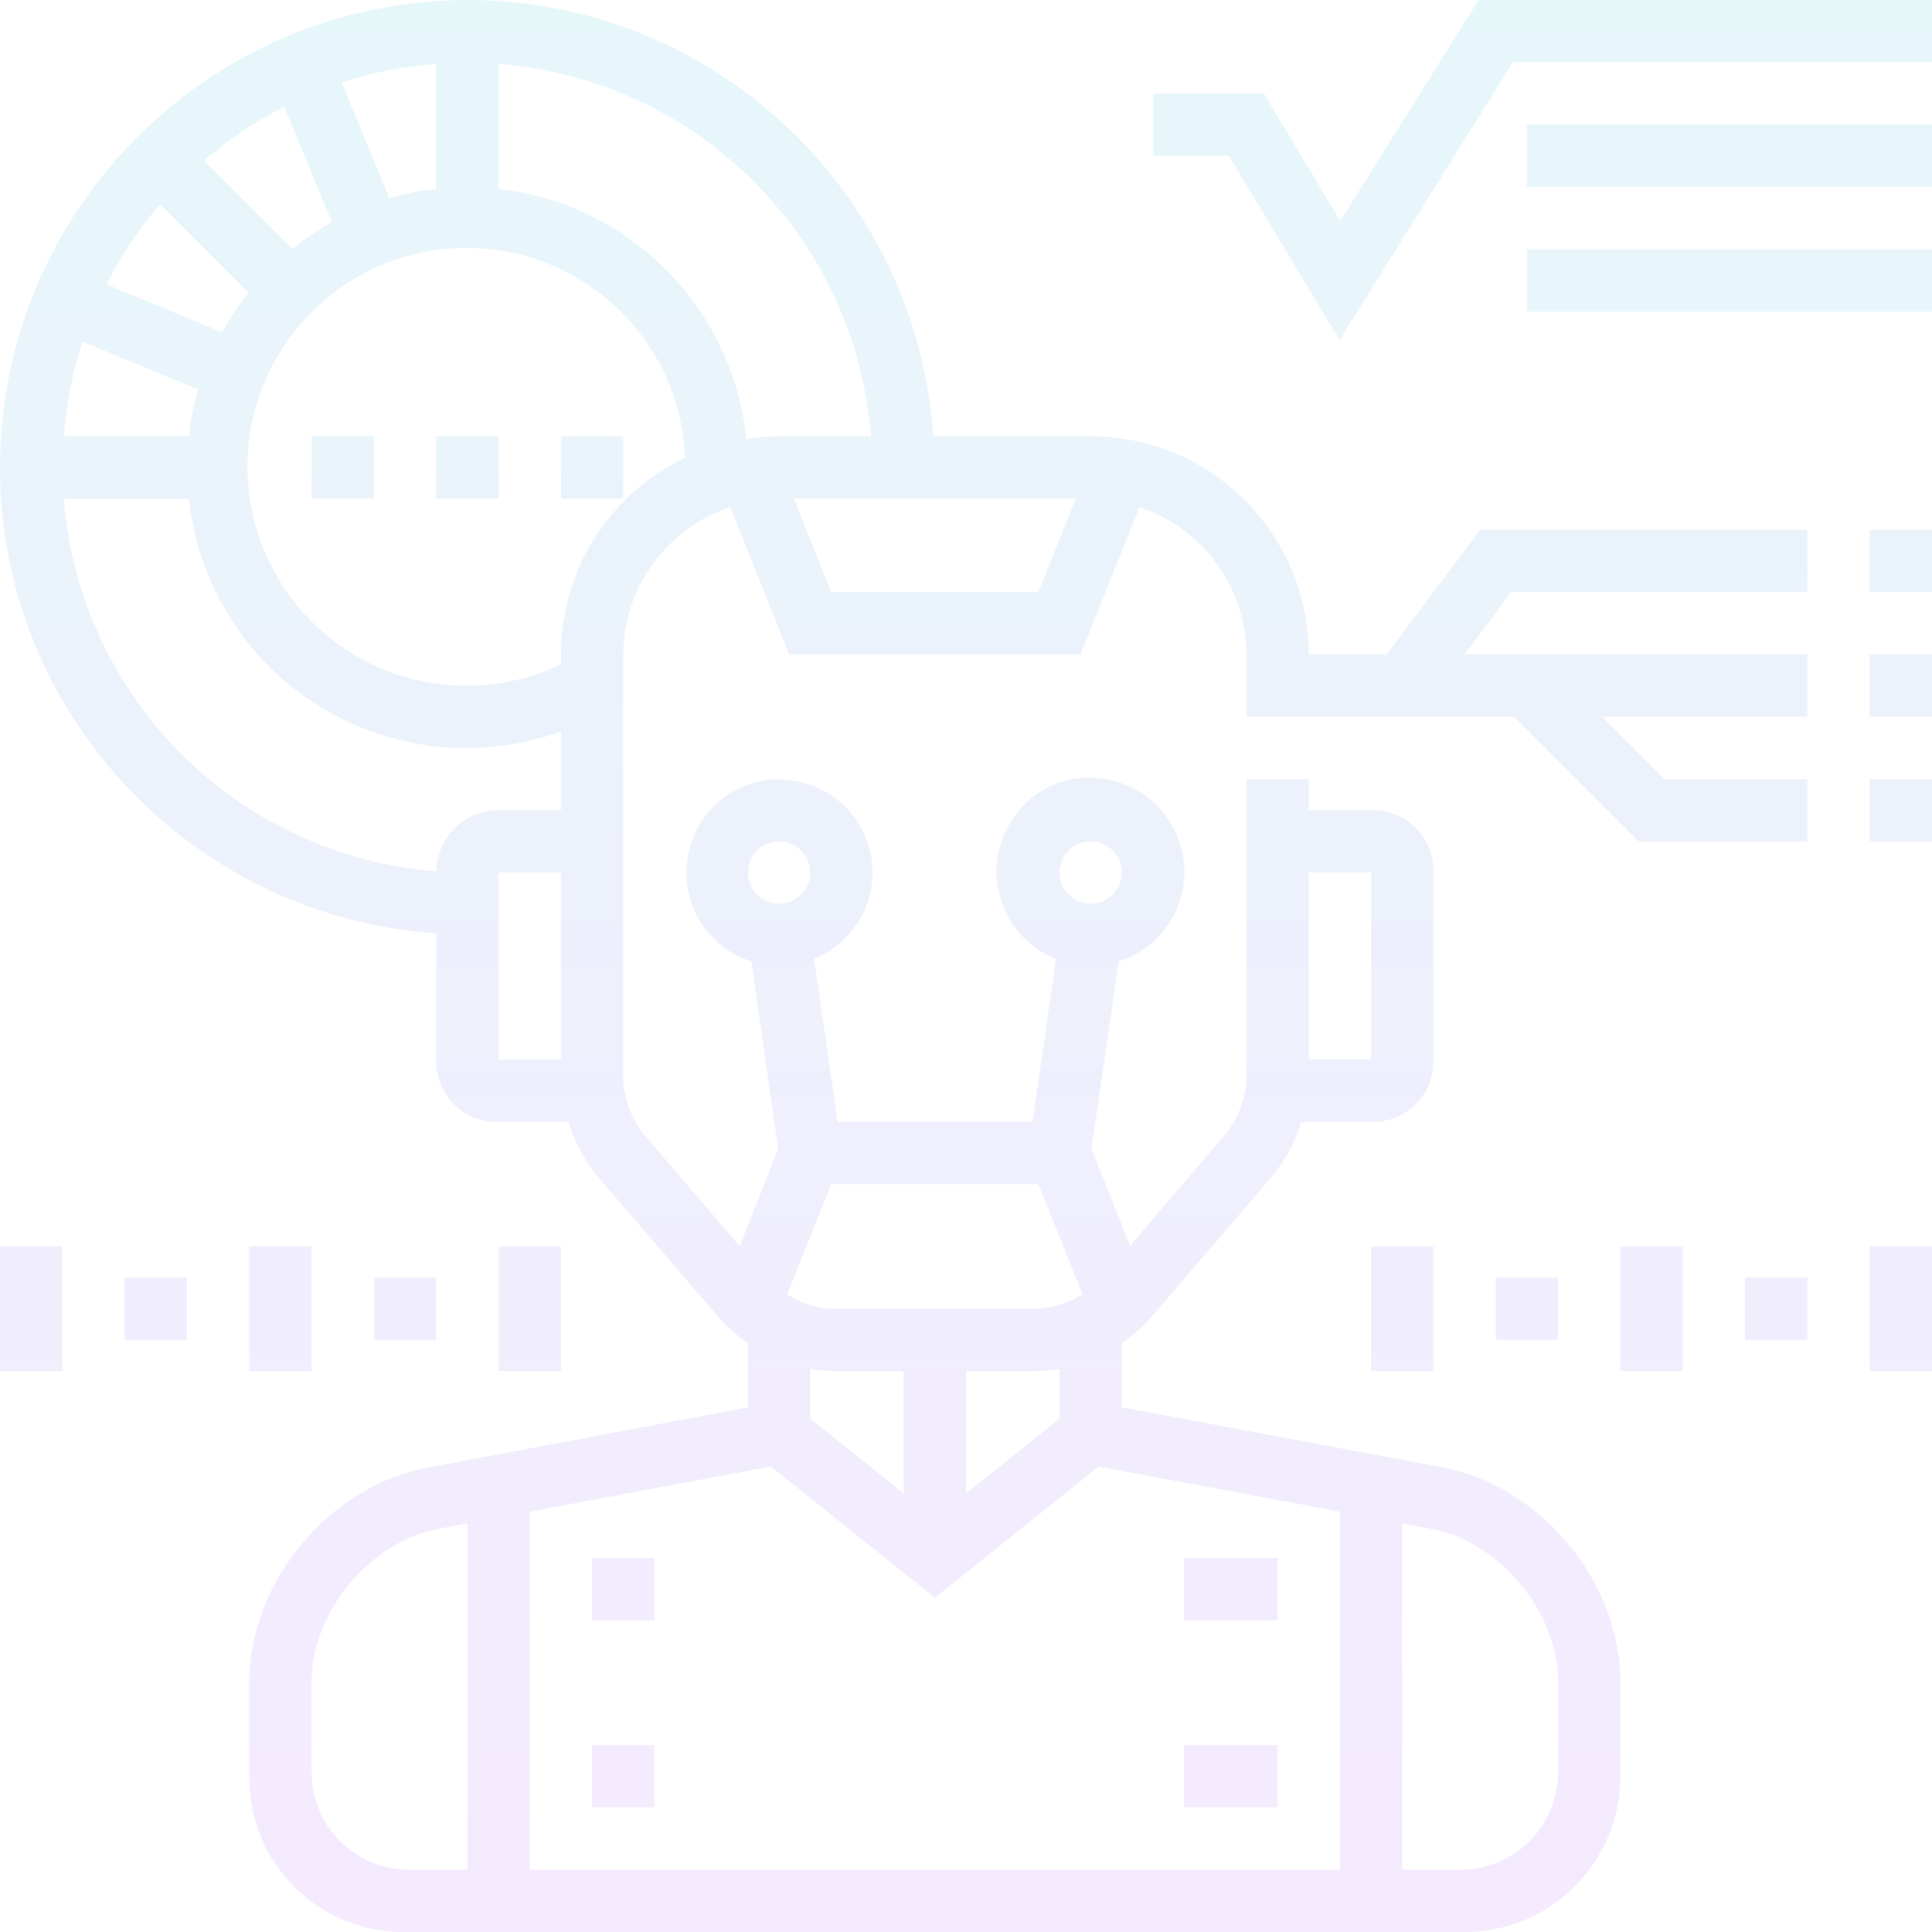 <?xml version="1.0" encoding="utf-8"?>
<!-- Generator: Adobe Illustrator 22.0.0, SVG Export Plug-In . SVG Version: 6.00 Build 0)  -->
<svg version="1.1" id="Layer_1" xmlns="http://www.w3.org/2000/svg" xmlns:xlink="http://www.w3.org/1999/xlink" x="0px" y="0px"
	 viewBox="0 0 496 496" style="enable-background:new 0 0 496 496;" xml:space="preserve">
<style type="text/css">
	.st0{opacity:0.1;fill:url(#SVGID_1_);enable-background:new    ;}
</style>
<title>aicard</title>
<linearGradient id="SVGID_1_" gradientUnits="userSpaceOnUse" x1="248" y1="-268" x2="248" y2="228" gradientTransform="matrix(1 0 0 -1 0 228)">
	<stop  offset="0" style="stop-color:#9F2FFF"/>
	<stop  offset="1" style="stop-color:#0BB1D3"/>
</linearGradient>
<path class="st0" d="M152,400h16v16h-16V400z M312,464h16v-16h-24v16H312z M152,464h16v-16h-16V464z M320,416h8v-16h-24v16H320z
	 M112,128h16v-16h-16V128z M144,128h16v-16h-16V128z M80,128h16v-16H80V128z M480,184h16v-16h-16V184z M380,136h84l0,0v16l0,0h-76
	l0,0l-12,16l0,0h88l0,0v16l0,0h-52.7l0,0l16,16l0,0H464l0,0v16l0,0h-43.3l0,0l-32-32l0,0H320l0,0v-16c-0.1-17.2-11.1-32.4-27.5-37.8
	l0,0L277.4,168l0,0h-74.8l0,0l-15.1-37.8l0,0c-16.3,5.4-27.4,20.6-27.5,37.8v108.2c0,5.7,2.1,11.3,5.8,15.6l24.1,28.1l0,0l9.9-24.9
	l0,0l-6.9-48.2l0,0c-14.6-4.6-21.6-21.9-12.8-35.9c4.5-7,12.5-11.2,20.8-10.8c16.5,0.8,26.6,16.6,22,31.1c-2.2,6.8-7.3,12.3-13.9,15
	l0,0l6,41.8l0,0h50.1l0,0l6-41.8l0,0c-14.4-5.7-20.2-23.6-10.4-37c5-6.8,13.3-10.4,21.7-9.4c16.6,2,25.6,18.5,20,32.9
	c-2.7,6.8-8.3,12-15.2,14.1l0,0l-7,48.2l0,0l9.9,24.8l0,0l24.1-28.1c3.7-4.3,5.8-9.9,5.8-15.6V200l0,0h16l0,0v8l0,0h16.5
	c8.6,0,15.5,6.9,15.5,15.5v49c0,8.6-6.9,15.5-15.5,15.5h-18.4l0,0c-1.6,5.2-4.2,10-7.7,14.2L295.7,338c-2.3,2.6-4.8,4.9-7.7,6.8l0,0
	v16.5l0,0l82.3,15.4c25.2,4.7,45.7,29.4,45.7,55V456c0,22.1-17.9,40-40,40H103.5C81.7,496,64,478.3,64,456.5v-24.7
	c0-25.6,20.5-50.3,45.7-55l82.3-15.5l0,0v-16.5l0,0c-2.8-1.9-5.4-4.2-7.7-6.8l-30.7-35.8c-3.5-4.1-6.1-9-7.7-14.2l0,0h-18.4
	c-8.6,0-15.5-6.9-15.5-15.5v-32.9l0,0C49.6,235.4,0,183.5,0,120C0.1,53.8,53.8,0.1,120,0c63.5,0,115.4,49.6,119.6,112l0,0H280
	c30.9,0,56,25.1,56,56l0,0h20l0,0L380,136L380,136z M336,224v48h16v-48H336z M277.9,332.3L266.6,304h-53.2l-11.3,28.3
	c3.8,2.4,8.1,3.7,12.6,3.7h50.6C269.7,336,274.1,334.7,277.9,332.3z M208,351.4v12.8l24,19.2V352h-17.3
	C212.5,352,210.2,351.8,208,351.4z M105,480h15v-88.9l-7.4,1.4C95,395.8,80,413.8,80,431.8V455C80,468.8,91.2,480,105,480z
	 M367.4,392.5l-7.4-1.4V480h15c13.8,0,25-11.2,25-25v-23.2C400,413.8,385,395.8,367.4,392.5z M282.1,376.5L240,410.2l-42.1-33.7
	L136,388.1V480h208v-91.9L282.1,376.5z M272,351.4c-2.2,0.4-4.5,0.6-6.7,0.6H248v31.4l24-19.2V351.4z M272,224c0,4.4,3.6,8,8,8
	s8-3.6,8-8s-3.6-8-8-8S272,219.6,272,224z M192,224c0,4.4,3.6,8,8,8s8-3.6,8-8s-3.6-8-8-8S192,219.6,192,224z M128,16.4v32.1
	c33.7,3.8,60.1,30.5,63.6,64.2c2.8-0.4,5.6-0.7,8.4-0.7h23.6C219.6,60.9,179.1,20.4,128,16.4z M50.9,100L21.2,87.7
	c-2.6,7.9-4.2,16-4.8,24.3h32.1C48.9,107.9,49.7,103.9,50.9,100z M63.8,75.1L41.1,52.4c-5.4,6.3-10,13.2-13.8,20.6L57,85.3
	C59,81.7,61.3,78.3,63.8,75.1z M85.2,57L73,27.4c-7.4,3.7-14.3,8.4-20.6,13.8l22.7,22.7C78.3,61.3,81.7,59,85.2,57z M112,48.5V16.4
	c-8.3,0.6-16.4,2.2-24.3,4.8L100,50.9C103.9,49.7,107.9,48.9,112,48.5z M128,208h16v-20.2c-37.2,13.4-78.3-5.9-91.7-43.1
	c-1.9-5.4-3.2-10.9-3.8-16.6H16.4c4,51.1,44.5,91.6,95.6,95.6C112.2,214.9,119.3,208,128,208z M128,272h16v-48h-16V272z
	 M175.9,117.5c-1.3-31-27.5-55.1-58.5-53.8s-55.1,27.5-53.8,58.5s27.5,55.1,58.5,53.8c7.6-0.3,15.1-2.2,21.9-5.5V168
	C144,146.4,156.4,126.8,175.9,117.5z M266.6,152l9.6-24h-72.4l9.6,24H266.6z M480,152h16v-16h-16V152z M480,216h16v-16h-16V216z
	 M344.1,56.7L324.5,24H296v16h19.5l28.4,47.3L388.4,16H496V0H379.6L344.1,56.7z M392,48h104V32H392V48z M392,80h104V64H392V80z
	 M16,320H0v32h16V320z M64,320v32h16v-32H64z M128,320v32h16v-32H128z M32,328v16h16v-16H32z M112,328H96v16h16V328z M480,352h16
	v-32h-16V352z M416,320v32h16v-32H416z M352,352h16v-32h-16V352z M448,328v16h16v-16H448z M400,344v-16h-16v16H400z"/>
</svg>
